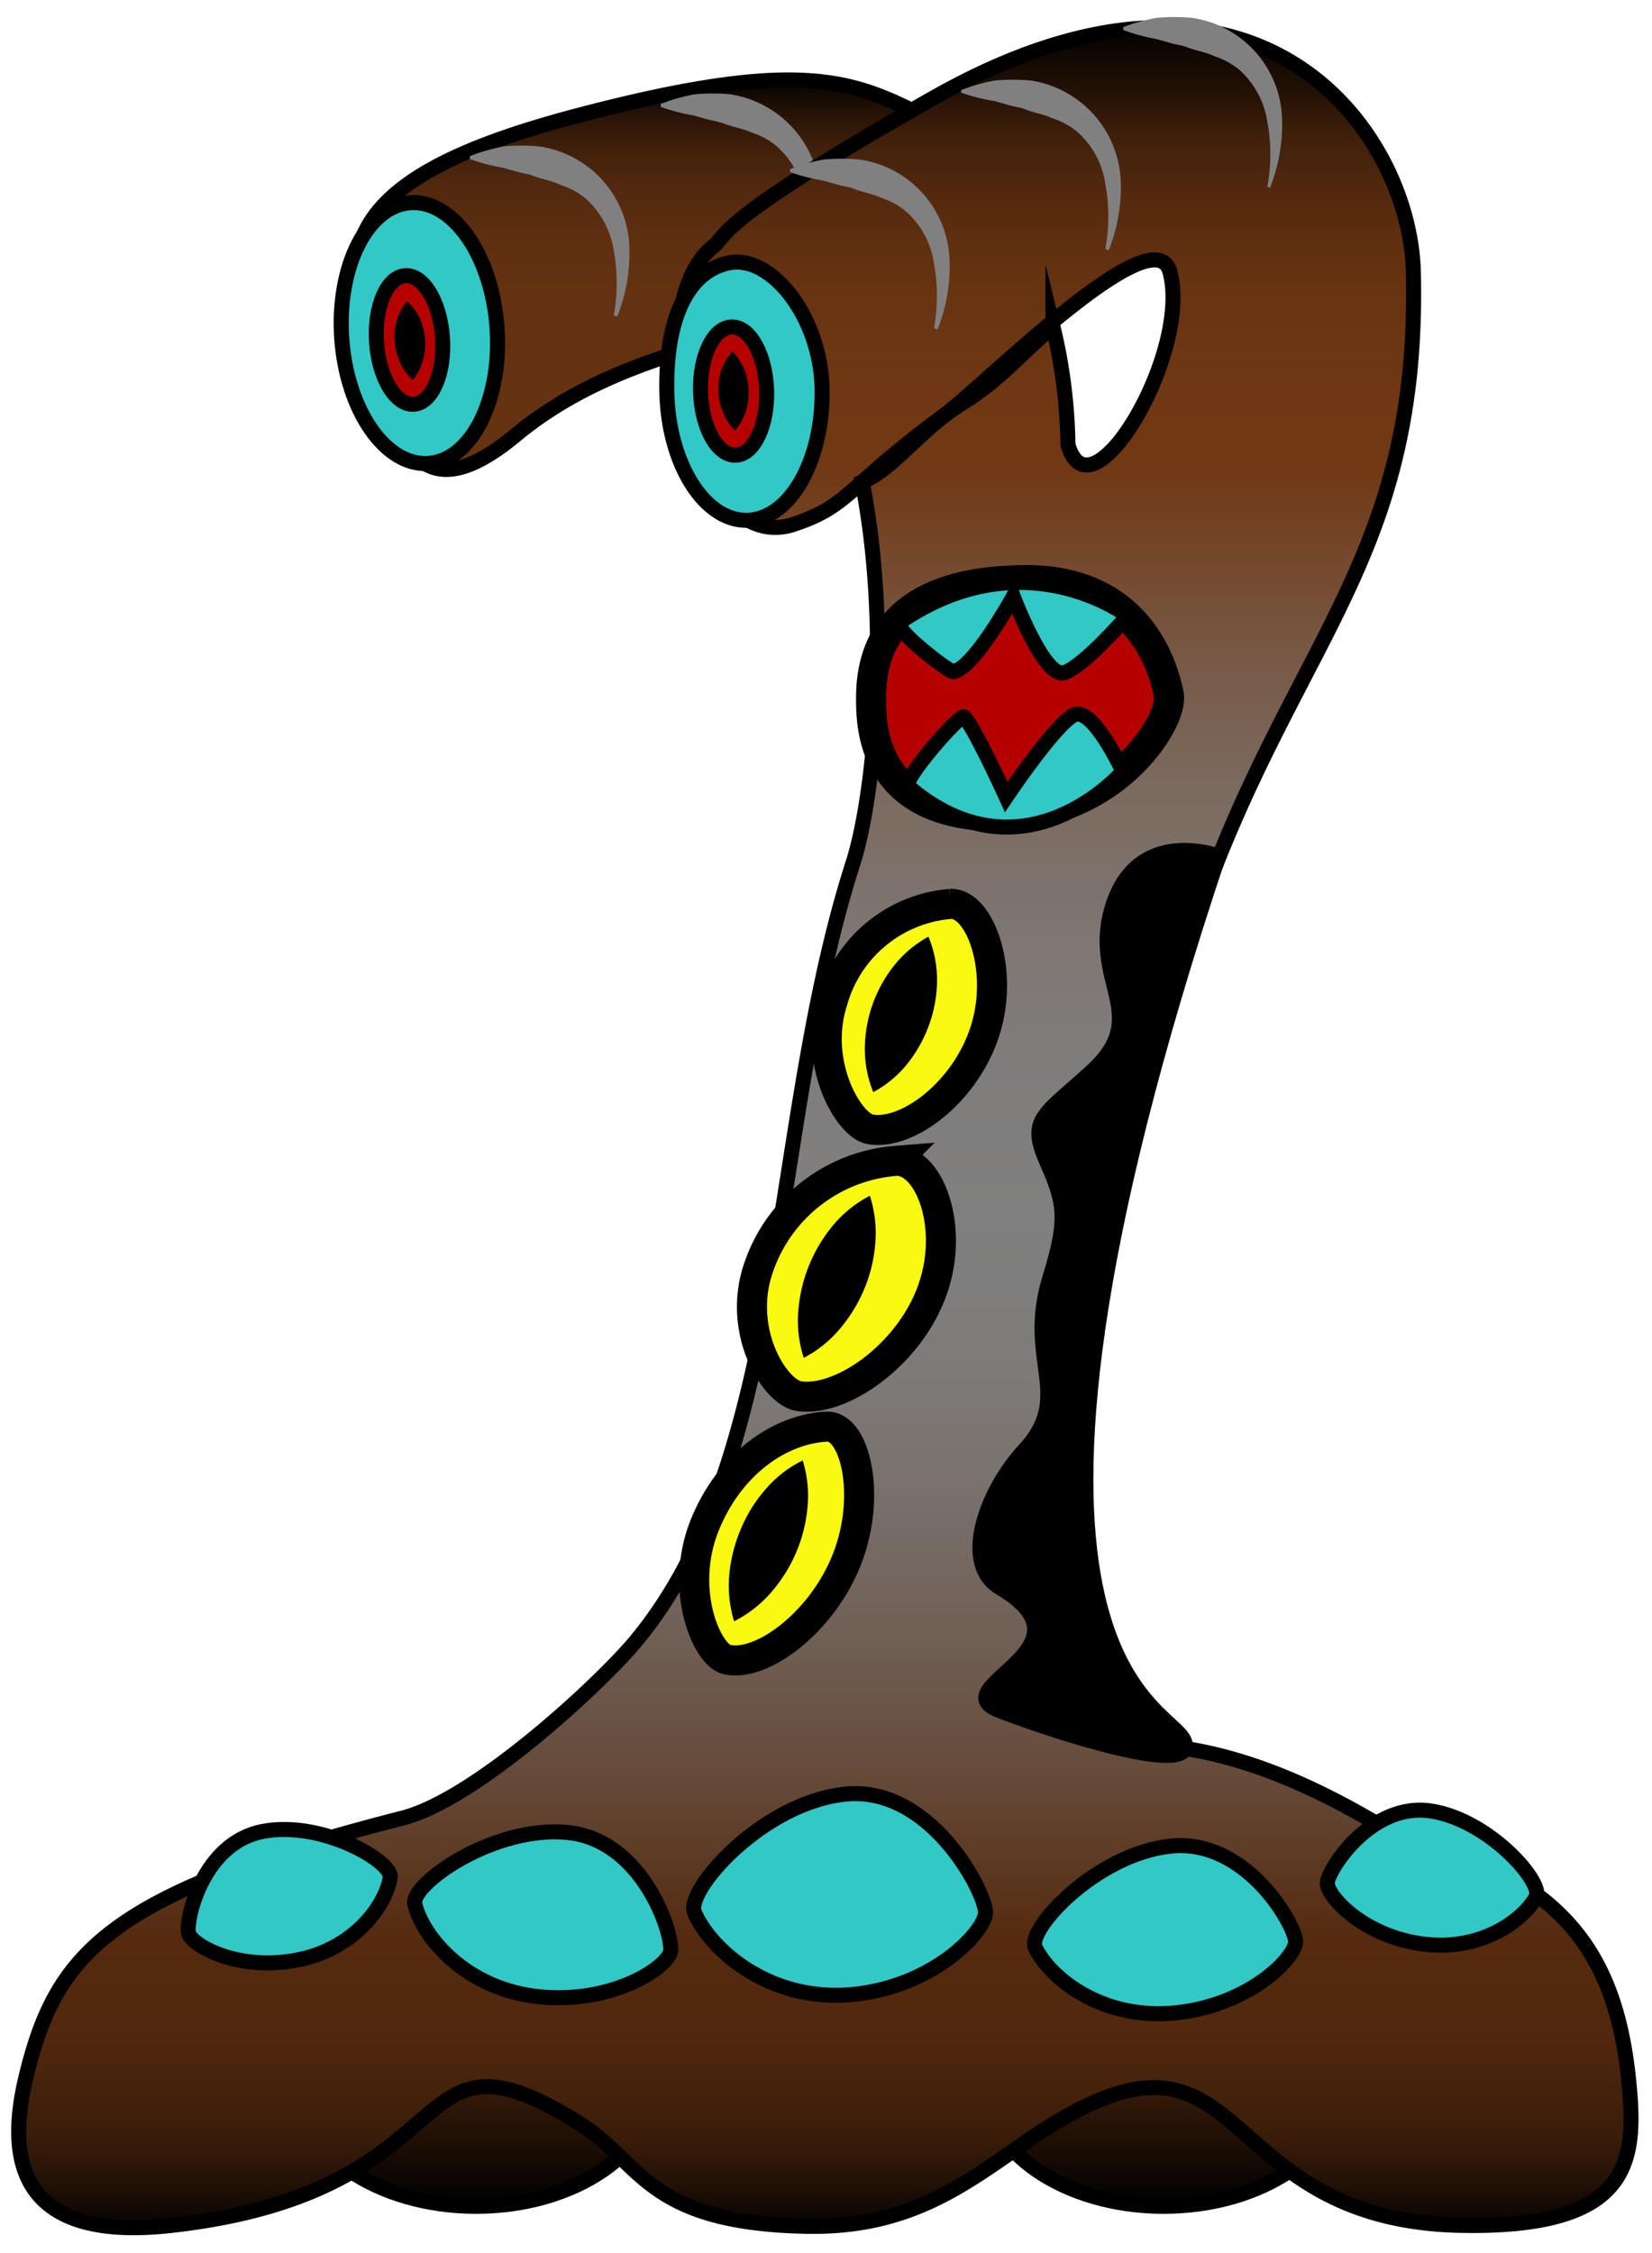 <svg xmlns="http://www.w3.org/2000/svg" xmlns:xlink="http://www.w3.org/1999/xlink" viewBox="0 0 110 150"><defs><style>.cls-1,.cls-10,.cls-2,.cls-3,.cls-5,.cls-6,.cls-7,.cls-8,.cls-9{stroke:#000;stroke-miterlimit:10;}.cls-1{fill:url(#Безымянный_градиент_110);}.cls-2{fill:url(#Безымянный_градиент_110-2);}.cls-3{fill:url(#Безымянный_градиент_102);}.cls-4{fill:gray;}.cls-5{fill:url(#Безымянный_градиент_101);}.cls-6{fill:#31c8c5;}.cls-10,.cls-8{fill:#b60000;}.cls-9{fill:#f9f912;}.cls-10,.cls-9{stroke-width:2px;}</style><linearGradient id="Безымянный_градиент_110" x1="31.7" y1="146.88" x2="31.7" y2="130.49" gradientUnits="userSpaceOnUse"><stop offset="0"/><stop offset="1" stop-color="#713813"/></linearGradient><linearGradient id="Безымянный_градиент_110-2" x1="77.48" y1="146.88" x2="77.48" y2="130.49" xlink:href="#Безымянный_градиент_110"/><linearGradient id="Безымянный_градиент_102" x1="45.98" y1="31.25" x2="45.98" y2="5.31" gradientUnits="userSpaceOnUse"><stop offset="0" stop-color="#631"/><stop offset="0.45" stop-color="#643211"/><stop offset="0.61" stop-color="#5d2f10"/><stop offset="0.72" stop-color="#52290e"/><stop offset="0.82" stop-color="#41200b"/><stop offset="0.9" stop-color="#2b1507"/><stop offset="0.97" stop-color="#100803"/><stop offset="1"/></linearGradient><linearGradient id="Безымянный_градиент_101" x1="54.94" y1="148.31" x2="54.94" y2="1.83" gradientUnits="userSpaceOnUse"><stop offset="0"/><stop offset="0" stop-color="#050301"/><stop offset="0.02" stop-color="#221106"/><stop offset="0.04" stop-color="#391c09"/><stop offset="0.07" stop-color="#49240c"/><stop offset="0.09" stop-color="#52290e"/><stop offset="0.13" stop-color="#552a0e"/><stop offset="0.2" stop-color="#644836"/><stop offset="0.27" stop-color="#706056"/><stop offset="0.34" stop-color="#79726d"/><stop offset="0.4" stop-color="#7e7c7b"/><stop offset="0.46" stop-color="gray"/><stop offset="0.53" stop-color="#7f7d7c"/><stop offset="0.59" stop-color="#7e7671"/><stop offset="0.66" stop-color="#7b695d"/><stop offset="0.72" stop-color="#775742"/><stop offset="0.78" stop-color="#734020"/><stop offset="0.8" stop-color="#713813"/><stop offset="0.85" stop-color="#6e3713"/><stop offset="0.89" stop-color="#653211"/><stop offset="0.92" stop-color="#562a0e"/><stop offset="0.95" stop-color="#40200b"/><stop offset="0.97" stop-color="#241206"/><stop offset="1" stop-color="#020100"/><stop offset="1"/></linearGradient></defs><title>босс2</title><g id="Слой_17" data-name="Слой 17"><ellipse class="cls-1" cx="31.7" cy="138.69" rx="11.93" ry="8.2"/><ellipse class="cls-2" cx="77.48" cy="138.69" rx="11.93" ry="8.2"/><path class="cls-3" d="M68.26,20.49A91.28,91.28,0,0,0,61.12,28c-1.48,1.61-2.8,2.1-4,1.83-1.09-5.57-2.9-9.37-5.65-8.43l-.14.05C46.66,23.25,40,24.26,34.3,29,26.65,35.32,26,27,24.09,20.59s3.35-10,14.43-12.91c16.08-4.23,18.82-2,24.3.73l.56.28C65.2,9.62,67,15,68.26,20.49Z"/><path class="cls-4" d="M40.87,21a12,12,0,0,0,0-4.3A5.84,5.84,0,0,0,39,13.22a5,5,0,0,0-1.68-.91c-.57-.28-1.24-.37-1.86-.62-.32-.12-.67-.15-1-.25l-1-.28a12.55,12.55,0,0,1-2.18-.57l0-.19a11.91,11.91,0,0,1,2.26-.65,12.49,12.49,0,0,1,2.37,0,7,7,0,0,1,6,6.84,11.42,11.42,0,0,1-.81,4.48Z"/><path class="cls-4" d="M53.58,17.51a11.73,11.73,0,0,0,0-4.3,5.71,5.71,0,0,0-1.85-3.46,4.79,4.79,0,0,0-1.67-.92c-.57-.27-1.25-.36-1.87-.61a9.74,9.74,0,0,0-1-.25l-1-.28A13.9,13.9,0,0,1,44,7.12v-.2a11.58,11.58,0,0,1,2.25-.64,12.5,12.5,0,0,1,2.37,0,7.06,7.06,0,0,1,6,6.84,11.64,11.64,0,0,1-.81,4.48Z"/><path class="cls-5" d="M97.4,148.16c-17.43-.28-13.82-16.09-29.07-5.57-4.1,2.83-7.78,5.76-14.61,5.63-10.74-.2-11-4.28-15.14-6.85-12-7.53-6.88,4.51-27.15,6.79-10.29,1.16-11-4.49-9.7-9.88,2-8.28,5.5-12.23,25.08-17.24,4.89-1.25,13.14-8.93,15.46-11.7C52.62,97,51.17,75,56.8,57.45c1.38-4.28,2.55-15.5.61-25.36,2.05-.84,3.92-3.54,6.56-5.18s3.62-3,6.14-5.17a35.23,35.23,0,0,1,1,7.86c1.49,5.26,8.25-6.1,6.79-11.5-1.05-3.88-12.35,7.58-15,9.52-6.61,4.88-6.32,6.05-10.06,7.29-6.72,2.24-10.41-14.45-5.36-18.49,1-.79,0-1.58,14.69-9.91C83.8-5.72,93.9,8.86,94.11,18.1c.49,20.67-9.38,25.29-15.87,47.4-7.45,25.39-12.17,49.83-.85,50.73,7.57.61,14.43,5.44,14.67,5.34,9.87,3,15.18,6.27,16.34,16.49C109,143.61,109,148.35,97.4,148.16Z"/><path class="cls-6" d="M56.73,132.79c5.54-.52,9-4.34,8.89-5.54-.13-1.51-3.72-8.32-9.26-7.81s-10.75,6.42-10.12,7.89C47.29,129.77,51.18,133.3,56.73,132.79Z"/><path class="cls-6" d="M78.35,134c5-.54,8-3.79,7.92-4.78-.13-1.25-3.38-6.85-8.34-6.31s-9.56,5.54-9,6.75C69.9,131.69,73.4,134.54,78.35,134Z"/><path class="cls-6" d="M35.94,132.94c5,.49,8.62-2.07,8.72-3.06.13-1.25-1.9-7.39-6.86-7.88s-10.49,3.47-10.18,4.77C28.14,128.94,31,132.45,35.94,132.94Z"/><path class="cls-6" d="M19.74,130.5c-3.93.75-7-1-7.19-1.81-.19-1,1-6,4.94-6.76s8.65,2,8.49,3.07C25.71,126.76,23.68,129.76,19.74,130.5Z"/><path class="cls-6" d="M94.57,129.4c-4-.6-6.3-3.3-6.19-4.09.15-1,3-5.35,6.91-4.74s7.48,4.76,7,5.71C101.44,127.85,98.53,130,94.57,129.4Z"/><path class="cls-4" d="M62.19,21.85a12,12,0,0,0,0-4.3,5.71,5.71,0,0,0-1.85-3.46,4.79,4.79,0,0,0-1.67-.92c-.57-.28-1.25-.36-1.87-.62-.31-.12-.66-.15-1-.25l-1-.28a12.83,12.83,0,0,1-2.19-.56v-.2a11.58,11.58,0,0,1,2.25-.64,13.38,13.38,0,0,1,2.37,0,7,7,0,0,1,6,6.85,11.23,11.23,0,0,1-.81,4.47Z"/><path class="cls-4" d="M73.6,16.56a11.73,11.73,0,0,0,0-4.3A5.75,5.75,0,0,0,71.76,8.8a4.93,4.93,0,0,0-1.68-.92c-.57-.28-1.25-.36-1.86-.62-.32-.12-.67-.15-1-.25l-1-.28A12.5,12.5,0,0,1,64,6.17L64,6a11.58,11.58,0,0,1,2.25-.64,13.49,13.49,0,0,1,2.38,0,7.06,7.06,0,0,1,6,6.85,11.41,11.41,0,0,1-.81,4.47Z"/><path class="cls-4" d="M84.39,12.43a12,12,0,0,0,0-4.31,5.85,5.85,0,0,0-1.85-3.46,5.19,5.19,0,0,0-1.68-.92c-.57-.27-1.24-.36-1.86-.61-.32-.12-.67-.15-1-.25L77,2.6A12.79,12.79,0,0,1,74.8,2v-.2A12.32,12.32,0,0,1,77,1.19a12.49,12.49,0,0,1,2.37,0,7,7,0,0,1,6,6.84,11.42,11.42,0,0,1-.81,4.48Z"/><path class="cls-7" d="M81.14,57s-5.26-2-7,3.16,2.73,7.36-1.45,11.17c-3.2,2.93-4.26,3.15-3,6s1.41,3.86.19,7.83c-1.66,5.41,1.67,7.77-1.66,11.37-2.64,2.87-4.26,7.61-1.64,9.17,6.84,4.07-4.08,6.64,0,8.2s13.31,4.49,12.28,2S63.29,110.41,81.14,57Z"/><ellipse class="cls-6" cx="27.79" cy="22.22" rx="5.17" ry="8.68" transform="matrix(1, -0.07, 0.07, 1, -1.42, 1.9)"/><ellipse class="cls-8" cx="27.27" cy="22.63" rx="2.2" ry="4.29" transform="translate(-1.45 1.87) rotate(-3.82)"/><path d="M27.1,20.05A3.5,3.5,0,0,1,28,21.31a4,4,0,0,1,.3,1.3,3.78,3.78,0,0,1-.12,1.33,3.57,3.57,0,0,1-.7,1.37A3.66,3.66,0,0,1,26.58,24a4.11,4.11,0,0,1-.17-2.62A3.69,3.69,0,0,1,27.1,20.05Z"/><path class="cls-6" d="M54.74,25.86c.09,4.8-2.15,8.73-5,8.78s-5.25-3.78-5.34-8.57,1.35-8,4.14-8.57S54.64,21.07,54.74,25.86Z"/><ellipse class="cls-8" cx="48.85" cy="26.03" rx="2.2" ry="4.27" transform="translate(-0.81 1.58) rotate(-1.83)"/><path d="M48.77,23.4a3.58,3.58,0,0,1,.83,1.29,4.22,4.22,0,0,1,.08,2.63,3.53,3.53,0,0,1-.74,1.34,3.53,3.53,0,0,1-.83-1.29A4,4,0,0,1,48,24.74,3.46,3.46,0,0,1,48.77,23.4Z"/><path class="cls-9" d="M46.88,101.65c-1.66,4.26.2,8.55,1.53,8.84,2.31.51,6.35-2.47,8-6.72s.51-8.88-1.36-8.79C52,95.12,48.55,97.4,46.88,101.65Z"/><path d="M48.88,107.94a8.19,8.19,0,0,1-.3-3.3,10,10,0,0,1,.75-2.84,9.45,9.45,0,0,1,1.53-2.51,7.72,7.72,0,0,1,2.59-2.06,8,8,0,0,1,.3,3.29,9.9,9.9,0,0,1-.74,2.84,10,10,0,0,1-1.54,2.51A8.1,8.1,0,0,1,48.88,107.94Z"/><path class="cls-9" d="M50.56,84.25c-1.57,4.27,1,8.46,2.65,8.7,2.78.41,7.28-2.69,8.85-7s-.24-8.82-2.45-8.66A10.51,10.51,0,0,0,50.56,84.25Z"/><path d="M53.52,90.4a8,8,0,0,1-.35-3.29,10.17,10.17,0,0,1,2.19-5.4,8,8,0,0,1,2.56-2.1,8.06,8.06,0,0,1,.35,3.29,9.75,9.75,0,0,1-.7,2.86,10.05,10.05,0,0,1-1.5,2.53A8,8,0,0,1,53.52,90.4Z"/><path class="cls-9" d="M55.43,66.69c-1.31,4.11,1.07,8.22,2.49,8.49,2.46.46,6.36-2.44,7.67-6.55s-.38-8.55-2.31-8.45A8.89,8.89,0,0,0,55.43,66.69Z"/><path d="M58.15,72.71a7.58,7.58,0,0,1-.56-3.11,9,9,0,0,1,1.83-5.17,7.52,7.52,0,0,1,2.4-2.07,7.51,7.51,0,0,1,.57,3.12,8.82,8.82,0,0,1-.52,2.73,9.05,9.05,0,0,1-1.32,2.44A7.38,7.38,0,0,1,58.15,72.71Z"/><path class="cls-10" d="M68.21,38.62C59.55,38.69,58,43,58,46.47c0,1.75,0,7.42,7.64,7.86,8.31.48,12.52-6.3,12.19-8.07C77.24,43.31,75.08,38.56,68.21,38.62Z"/><path class="cls-6" d="M59.93,41.42C68.2,35.73,75.08,41,75.08,41s-2.86,3.33-4.2,3.78-3.41-5.06-3.41-5.06-2.62,4.79-4,5C63.18,44.73,59.35,41.82,59.93,41.42Z"/><path class="cls-6" d="M60.47,52.36c7.75,6.62,14.3-1,14.3-1s-2-4.33-3.24-3.77S67,53.06,67,53.06s-2.2-4.83-2.82-5.34C63.92,47.52,60,52,60.47,52.36Z"/></g></svg>